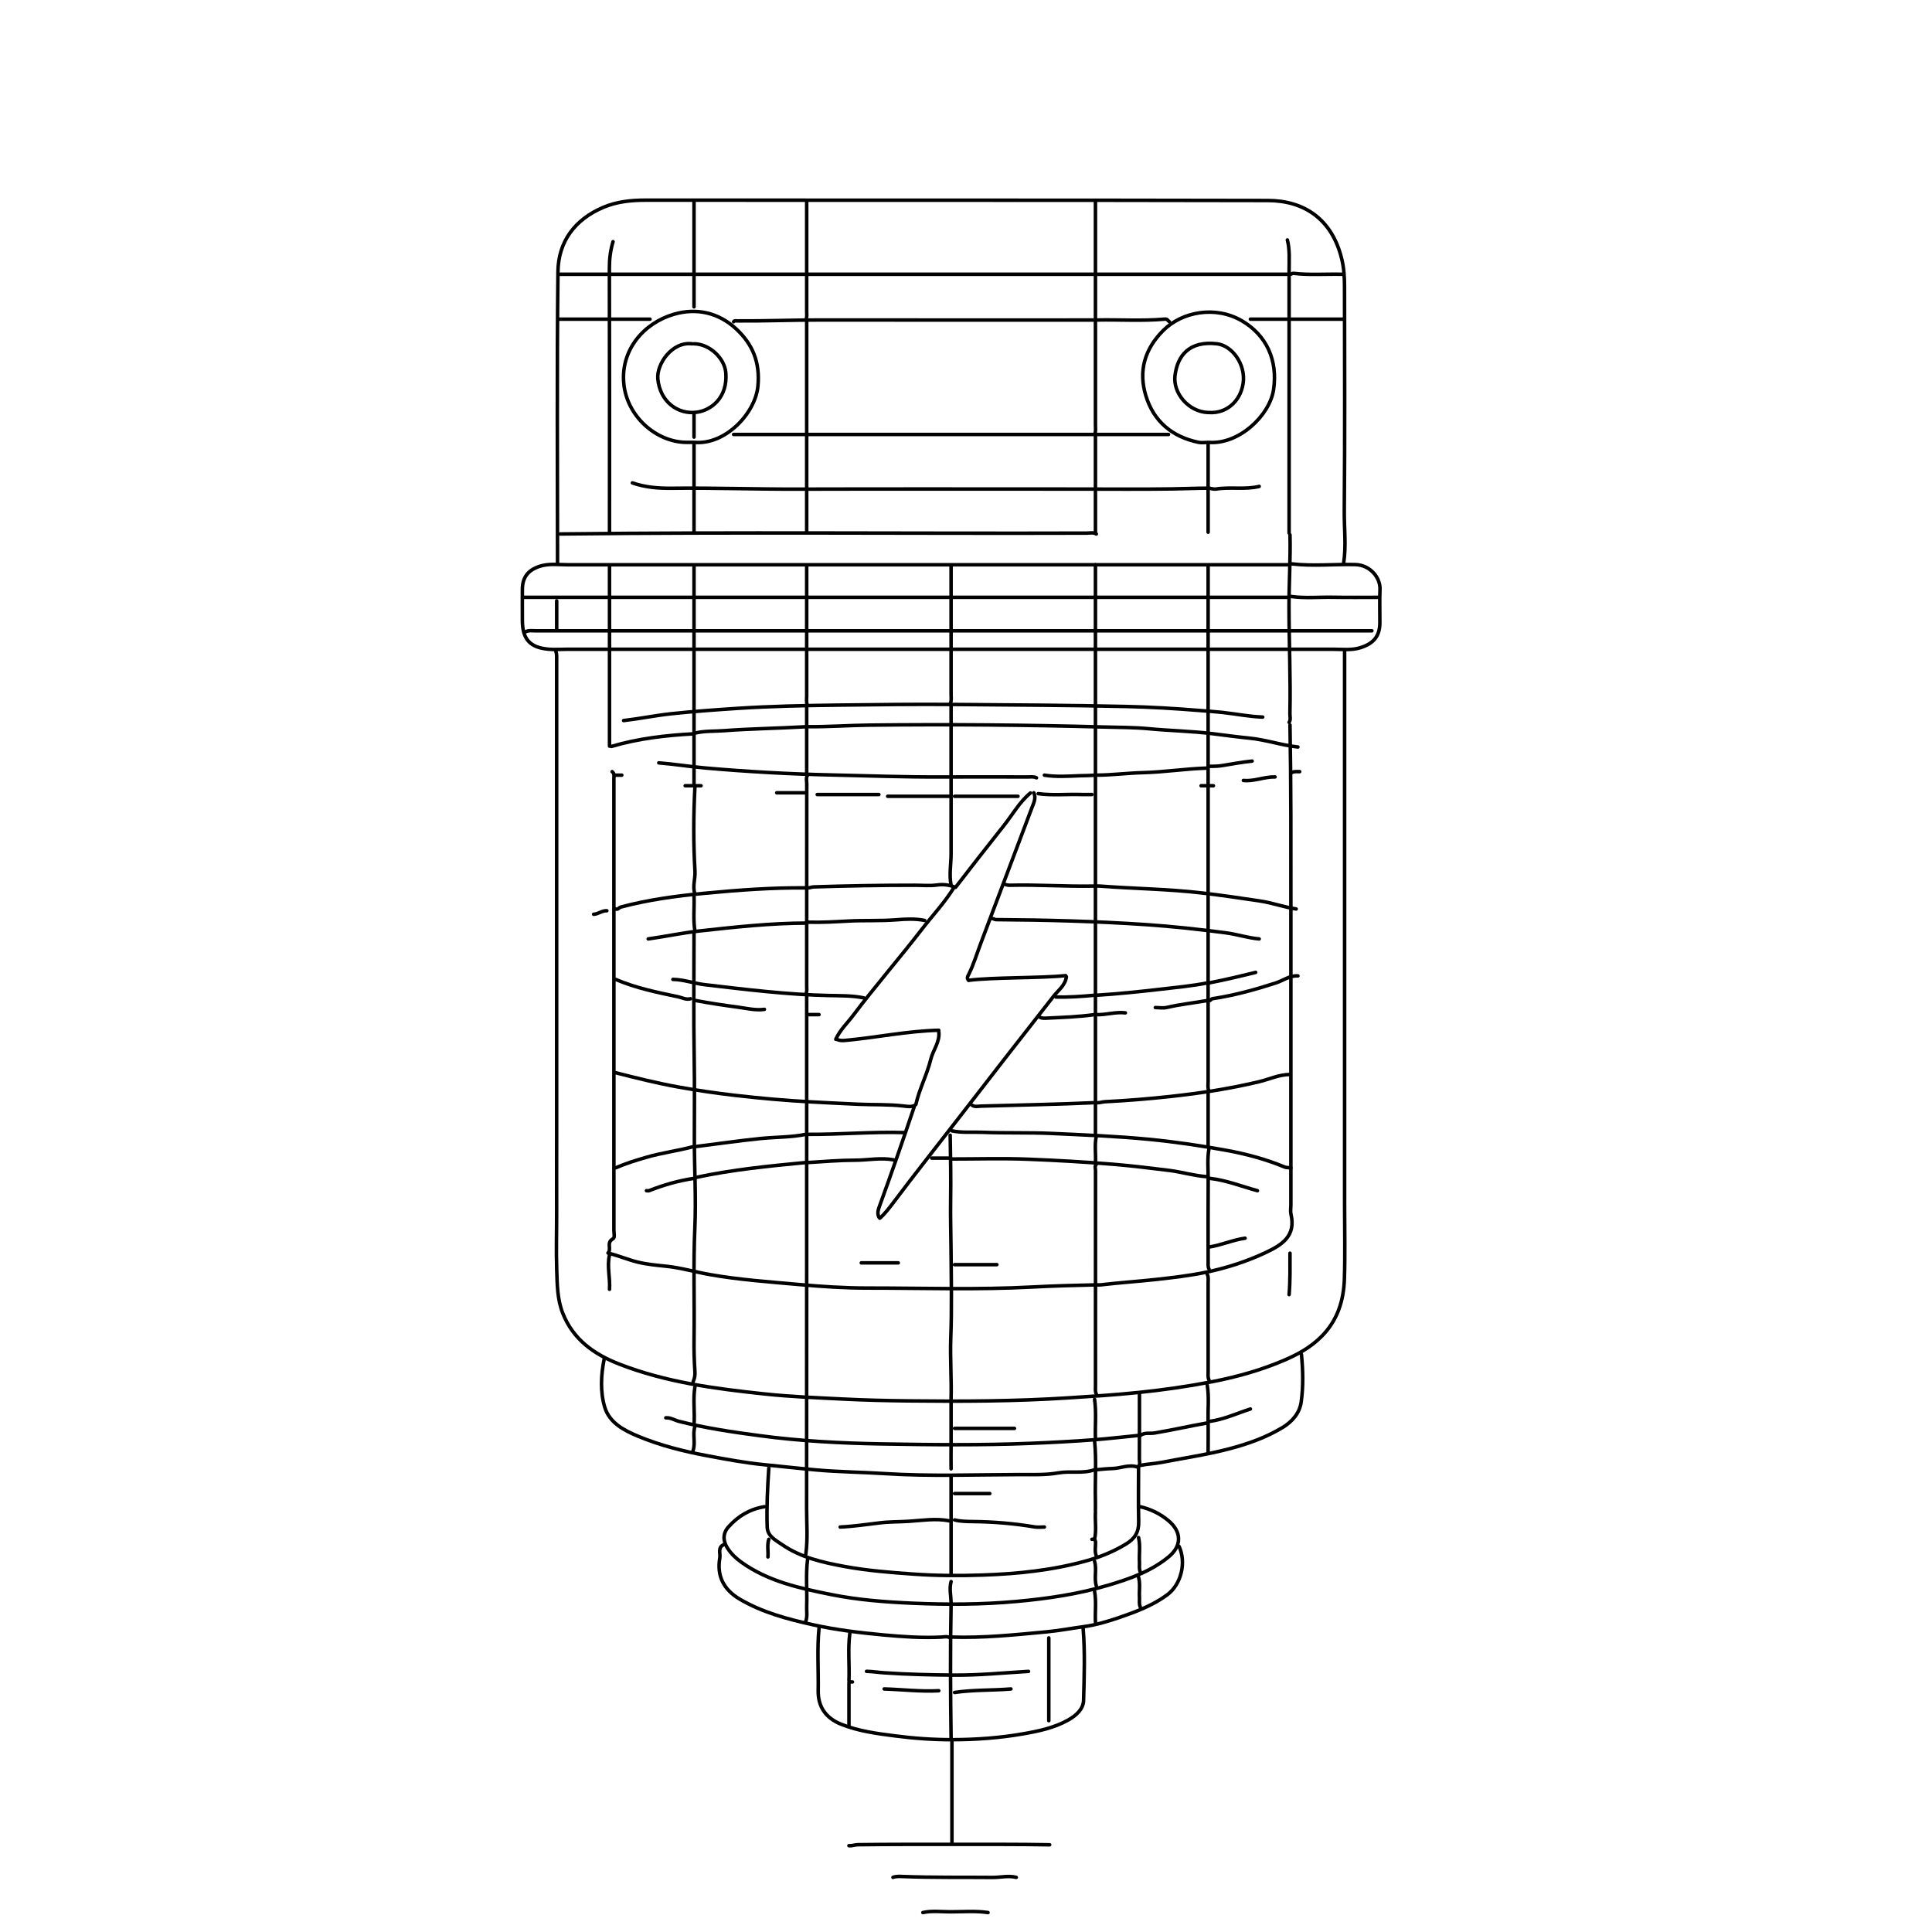 <?xml version="1.0" encoding="UTF-8"?>
<svg id="icons" xmlns="http://www.w3.org/2000/svg" viewBox="0 0 500 500">
  <defs>
    <style>
      .cls-1 {
        fill: none;
        stroke: #000;
        stroke-linecap: round;
        stroke-linejoin: round;
        stroke-width: .91px;
      }
    </style>
  </defs>
  <path class="cls-1" d="M179.84,114.49c7.86.64,15.64-7.48,16.31-14.57.58-6.12-1.35-10.84-5.63-14.8-4.61-4.26-10.31-5.49-16.12-3.79-7.82,2.28-13.77,9.24-12.97,17.88.78,8.55,8.39,15.18,16.13,15.27.68,0,1.37,0,2.05,0"/>
  <path class="cls-1" d="M144.29,145.82c0-25.18-.18-50.35.11-75.53.09-7.78,4.4-13.53,11.74-16.63,3.5-1.48,7.15-1.86,10.93-1.86,53.69.04,107.39-.03,161.08.09,9.33.02,16.62,4.79,19.11,15.21.55,2.3.7,4.69.7,7.06.02,19.37.11,38.73-.06,58.1-.04,4.48.53,8.97-.16,13.44"/>
  <path class="cls-1" d="M283.27,82.82c-23.69,0-47.39.02-71.08-.01-7.14,0-14.28.29-21.42.24-.31,0-.68-.15-.91.22"/>
  <path class="cls-1" d="M163.66,124.97c3.32,1.16,6.75,1.43,10.25,1.39,10.86-.13,21.72.26,32.58.23,24.3-.07,48.6-.02,72.91-.02,7.97,0,15.95.08,23.92-.04,3.04-.04,6.07-.18,9.11-.19"/>
  <path class="cls-1" d="M333.4,70.98h-188.65"/>
  <path class="cls-1" d="M189.86,112.44h112.55"/>
  <path class="cls-1" d="M347.98,168.49v143.31c0,6.38.16,12.76-.05,19.14-.18,5.69-1.8,10.88-6.07,15.08-2.86,2.82-6.2,4.61-9.82,6.14-5.89,2.49-12,4.19-18.25,5.41-6.33,1.23-12.71,2.14-19.13,2.8-6.07.63-12.14,1.01-18.23,1.4-13.74.89-27.49.93-41.24.78-5.69-.06-11.4-.19-17.08-.48-6.76-.34-13.54-.6-20.28-1.32-12.77-1.36-25.51-3.01-37.59-7.73-6.51-2.54-11.92-6.35-14.61-13.19-1.42-3.62-1.42-7.41-1.55-11.17-.18-5.16,0-10.33-.02-15.49-.02-6.15,0-12.3,0-18.45v-40.1c0-27.8,0-55.59,0-83.39,0-.92.1-1.84-.22-2.73"/>
  <path class="cls-1" d="M144.98,138.19c45.41-.52,90.83-.08,136.24-.22.83,0,1.71-.24,2.51.22"/>
  <path class="cls-1" d="M246.36,292.66c2.63.56,5.32.27,7.98.38,5.91.24,11.85.02,17.77.29,8.36.39,16.72.71,25.07,1.51,6.81.65,13.55,1.65,20.26,2.88,5.13.94,10.19,2.3,15.03,4.31.5.21.93.07,1.61.27v9.49c0,.84-.16,1.71.03,2.5,1.29,5.54-2.28,7.85-6.41,9.8-4.96,2.35-10.18,4.04-15.51,5.15-4.26.89-8.63,1.4-12.97,1.88-4.78.53-9.58.83-14.35,1.4-.37.04-.76,0-1.14,0"/>
  <path class="cls-1" d="M295.12,389.94c2.72.64,5.15,1.82,7.3,3.63,3.45,2.9,3.45,6.53,0,9.36-4.56,3.74-9.96,5.64-15.5,7.29-7.82,2.34-15.86,3.51-23.93,4.24-8.93.81-17.92.84-26.87.45-7.01-.31-14.05-.84-20.96-2.23-8.15-1.64-16.29-3.37-23.27-8.36-1.46-1.05-2.67-2.2-3.62-3.68-1.23-1.93-1.2-3.84.24-5.46,2.5-2.82,5.58-4.64,9.33-5.25"/>
  <path class="cls-1" d="M280.31,421.38c.51,6.22.29,12.46.12,18.68-.06,2.19-1.83,3.87-3.96,5.07-3.66,2.05-7.63,2.88-11.65,3.58-6.03,1.06-12.13,1.5-18.22,1.52-5.01.02-10.04-.34-15.05-.99-4.74-.61-9.42-1.23-13.89-3.02-3.89-1.56-5.98-4.47-5.91-8.67.09-5.39-.31-10.79.21-16.18"/>
  <path class="cls-1" d="M198.97,379.92c-.34,5.08-.59,10.17-.42,15.26.08,2.4,2.13,3.38,3.84,4.56,4.88,3.37,10.52,4.61,16.18,5.66,5.86,1.08,11.8,1.55,17.76,1.97,6.02.43,12.02.46,18,.25,9.14-.31,18.25-1.25,27.12-3.76,3.56-1.01,6.88-2.39,10.04-4.32,2.26-1.37,3.26-3.11,3.2-5.74-.11-4.78-.03-9.57-.03-14.35"/>
  <path class="cls-1" d="M156.37,351.67c-.85,4.18-1.06,8.5.13,12.49,1.21,4.04,4.94,6.01,8.74,7.58,5.67,2.35,11.57,3.83,17.56,4.96,4.98.94,9.96,1.87,15.02,2.37,4.48.44,8.95.95,13.44,1.35,5.92.53,11.86.57,17.77.95,11.63.74,23.25.28,34.86.25,3.31,0,6.75.14,10.01-.44,3.13-.55,6.32.27,9.36-.81"/>
  <path class="cls-1" d="M312.89,114.49c7.73.58,15.71-6.94,16.71-13.66,1.12-7.58-1.81-14.09-8.25-17.83-6.77-3.93-15.42-2.38-20.32,2.54-4.77,4.79-6.45,10.44-4.49,16.86,2.04,6.68,6.8,10.64,13.62,12.07.8.17,1.67.02,2.5.02"/>
  <path class="cls-1" d="M333.17,62.09c.65,2.55.45,5.16.45,7.75,0,22.71,0,45.41,0,68.12"/>
  <path class="cls-1" d="M158.65,62.55c-.67,2.23-.95,4.49-.94,6.84.05,22.78.03,45.57.03,68.35"/>
  <path class="cls-1" d="M336.81,350.53c.41,4.1.5,8.23-.06,12.29-.4,2.89-2.35,5.1-4.75,6.57-4.29,2.61-8.99,4.28-13.86,5.56-5.79,1.52-11.71,2.38-17.57,3.52-1.77.34-3.65.41-5.45.77"/>
  <path class="cls-1" d="M333.4,146.16h-46.02c-46.78,0-93.56,0-140.35,0-2.51,0-5.05-.4-7.52.45-2.93,1.01-4.3,2.86-4.32,5.93-.02,2.66,0,5.32,0,7.97,0,4.92,1.96,7.1,6.84,7.51,1.51.13,3.04.01,4.56.01,66.22,0,132.45,0,198.67,0,2.29,0,4.56.31,6.85-.42,3.37-1.07,4.97-2.96,5-6.41.02-2.89-.1-5.78.03-8.66.14-2.99-2.51-6.34-6.41-6.43-5.47-.13-10.94.46-16.41-.18"/>
  <path class="cls-1" d="M326.79,185.58c-3.52-.12-6.98-.83-10.47-1.21-1.97-.22-3.98-.34-5.94-.5-6.28-.51-12.59-.89-18.9-1.03-14.81-.34-29.62-.39-44.43-.52-10.03-.09-20.05.04-30.07.16-8.73.11-17.48.28-26.2.85-5.7.38-11.41.78-17.08,1.39-4.11.44-8.19,1.29-12.31,1.76"/>
  <path class="cls-1" d="M312.21,304.51c-3.24-.23-6.36-1.2-9.57-1.6-4.85-.6-9.71-1.2-14.58-1.6-7.28-.6-14.58-1.01-21.87-1.3-6.67-.27-13.36-.06-20.05-.06"/>
  <path class="cls-1" d="M333.62,154.59h-198.21"/>
  <path class="cls-1" d="M294.66,371.49c-3.87.37-7.74.84-11.62,1.13-5.39.41-10.78.69-16.18.91-12.98.53-25.98.38-38.96.15-10.42-.19-20.85-.73-31.22-2.12-7.05-.94-14.06-1.96-20.95-3.71-1.14-.29-2.17-1.02-3.42-.92"/>
  <path class="cls-1" d="M283.27,332.53c-5.32.12-10.65.26-15.94.54-14.28.77-28.56.27-42.84.28-5.91,0-11.87-.39-17.76-.92-7.68-.69-15.4-1.22-23.03-2.57-3.82-.67-7.59-1.79-11.4-2.17-2.46-.25-4.87-.47-7.28-1.06-2.49-.61-4.83-1.63-7.67-2.34,1.01-1.1-.52-2.67,1.26-3.67.59-.33.26-1.45.26-2.22,0-19.06,0-38.12,0-57.19s0-39.79,0-59.69c0-.65.2-1.34-.46-1.82"/>
  <path class="cls-1" d="M355.04,163.25c-72.15,0-144.29,0-216.44,0-.84,0-1.7-.16-2.51.22"/>
  <path class="cls-1" d="M335.9,193.32c-4.23-.44-8.29-1.87-12.53-2.29-3.2-.31-6.38-.76-9.57-1.15-5.45-.67-10.95-.76-16.41-1.28-3.85-.37-7.75-.34-11.62-.45-20.27-.55-40.55-.72-60.83-.49-5.31.06-10.63.46-15.95.41"/>
  <path class="cls-1" d="M268.24,201.3c-.73-.37-1.52-.22-2.28-.22-7.37,0-14.73-.04-22.1,0-9.57.05-19.14-.31-28.71-.52-10.87-.24-21.74-.85-32.58-1.8-4.03-.35-8.04-1.01-12.08-1.33"/>
  <path class="cls-1" d="M187.35,399.74c-1.7.7-.86,2.32-1.06,3.43-.83,4.7,1.01,8.25,5.16,10.69,5.87,3.45,12.34,5.16,18.91,6.62,6.02,1.34,12.13,2.07,18.24,2.64,4.98.46,10,.81,15.03.56.75-.04,1.56-.28,2.28.21"/>
  <path class="cls-1" d="M333.85,187.63c.29,15.72.22,31.44.23,47.16"/>
  <path class="cls-1" d="M275.98,252.79c-.26,2.18-2.05,3.44-3.25,4.96-7.93,10.08-15.8,20.2-23.64,30.34-5.99,7.75-12.09,15.42-17.98,23.26-2.45,3.27-3.43,3.92-3.43,3.92"/>
  <path class="cls-1" d="M305.14,400.2c1.92,4.11.6,9.87-3.14,12.59-3.79,2.76-8.04,4.34-12.36,5.83-2.97,1.02-6.1,1.94-9.13,2.35-3.17.42-6.34,1.04-9.54,1.34-8.26.77-16.52,1.65-24.83,1.36"/>
  <path class="cls-1" d="M245.91,293.8c.1,5.62.2,11.23.11,16.86-.07,4.16.07,8.35.1,12.53.06,7.67.23,15.35-.06,23.01-.2,5.41.24,10.79.07,16.18"/>
  <path class="cls-1" d="M283.27,285.37c-9.79.46-19.59.6-29.39.89-.75.02-1.56.27-2.28-.21"/>
  <path class="cls-1" d="M266.68,205.22c-2.82,2.3-4.6,5.57-6.85,8.4-4.2,5.3-8.37,10.62-12.54,16.03-1.57-.64-3.11-.85-4.81-.61-1.86.26-3.79.06-5.69.06-8.74-.01-17.47.15-26.2.43-.56.02-1.05.29-1.59.25"/>
  <path class="cls-1" d="M208.77,257.8c0,44.2.01,88.4-.02,132.6,0,3.95.34,7.91-.21,11.85"/>
  <path class="cls-1" d="M283.73,301.32c-.49.47-.21,1.07-.21,1.59-.02,18.61-.02,37.21-.01,55.82,0,.69-.12,1.4.22,2.05"/>
  <path class="cls-1" d="M239.3,238.21c-2.42-.5-4.88-.36-7.29-.17-4.1.33-8.21.11-12.31.32-3.48.18-6.98.41-10.48.3"/>
  <path class="cls-1" d="M283.5,52.07c0,19.29,0,38.58,0,57.87,0,.84.16,1.7-.22,2.51"/>
  <path class="cls-1" d="M333.85,278.08c-2.8,0-5.32,1.22-7.97,1.86-7.59,1.81-15.28,2.99-23.02,3.83-5.61.61-11.23,1.07-16.86,1.35-.77.04-1.5.35-2.28.25"/>
  <path class="cls-1" d="M208.77,83.28v54.45"/>
  <path class="cls-1" d="M208.77,238.89c-9.31.02-18.56,1.03-27.8,2.05-4.44.49-8.8,1.44-13.21,2.05"/>
  <path class="cls-1" d="M325.88,242.99c-2.94-.25-5.75-1.2-8.66-1.58-6.81-.89-13.64-1.64-20.5-2.11-12.98-.88-25.96-1.22-38.96-1.3-.36,0-.58-.27-.91-.25"/>
  <path class="cls-1" d="M312.44,254.38c-3.99.79-8.03,1.16-12.07,1.63-5.54.64-11.07,1.21-16.64,1.56"/>
  <path class="cls-1" d="M208.54,293.57c-3.83.78-7.75.68-11.63,1.07-5.72.57-11.39,1.42-17.08,2.12"/>
  <path class="cls-1" d="M335.45,235.24c-3.16-.47-6.18-1.59-9.34-2.06-5-.75-10-1.49-15.03-2.08-8.79-1.03-17.63-1.11-26.43-1.78-.6-.05-1.21-.02-1.82,0-7.14.13-14.28-.4-21.42-.22-.48.01-.93-.07-1.37-.24"/>
  <path class="cls-1" d="M208.54,188.08c-7.06.42-14.14.49-21.18,1.02-2.42.18-4.9.03-7.3.58"/>
  <path class="cls-1" d="M208.54,229.78c-8.76-.08-17.49.57-26.2,1.4-7.29.69-14.55,1.67-21.66,3.56-.49.13-.76.75-1.35.51"/>
  <path class="cls-1" d="M312.21,198.79c-5.48.17-10.91,1.03-16.4,1.17-4.03.1-8.04.64-12.08.65"/>
  <path class="cls-1" d="M208.54,300.86c-9.55.91-19.09,1.85-28.48,3.87"/>
  <path class="cls-1" d="M223.58,258.26c-3.01-.63-6.09-.55-9.11-.62-10.78-.23-21.44-1.56-32.12-2.81-2.75-.32-5.4-1.33-8.2-1.36"/>
  <path class="cls-1" d="M283.5,146.16v147.41"/>
  <path class="cls-1" d="M245.68,393.59c-3.49-.69-7.01-.1-10.47.12-2.5.16-5.02.1-7.54.41-3.39.4-6.8.92-10.23,1.07"/>
  <path class="cls-1" d="M312.44,329.8c.37.73.22,1.52.22,2.28,0,7.59,0,15.19.01,22.78,0,.76-.14,1.55.22,2.28"/>
  <path class="cls-1" d="M312.66,146.39c0,44.5,0,89.01,0,133.51,0,.84-.16,1.7.22,2.51"/>
  <path class="cls-1" d="M271.65,477.43c-8.35-.15-16.71-.1-25.06-.11-8.2,0-16.4-.02-24.61.09-.78.01-1.5.35-2.28.25"/>
  <path class="cls-1" d="M246.36,450.55v26.54"/>
  <path class="cls-1" d="M179.84,203.8c-.37,7.21-.41,14.43.02,21.64.12,1.98-.69,3.95-.02,5.92"/>
  <path class="cls-1" d="M242.94,266.63c-8.12.19-16.08,1.88-24.14,2.62-.85.08-1.55.07-2.28-.28"/>
  <path class="cls-1" d="M263,485.86c-2.05-.52-4.1.04-6.15.02-7.75-.07-15.49.06-23.24-.24-.84-.03-1.69-.09-2.51.22"/>
  <path class="cls-1" d="M179.15,88.98c-5.22-.68-9.27,5.25-8.9,9.11.55,5.78,5.08,9.24,10.03,8.6,3.8-.49,8.07-3.81,7.56-10.2-.3-3.78-4.18-7.47-8.23-7.52"/>
  <path class="cls-1" d="M312.93,106.76c4.53.29,8.1-2.96,8.79-7.54.73-4.82-2.78-9.79-6.78-10.25-7.13-.82-10.21,3.02-10.85,8.22-.56,4.54,3.46,9.37,8.57,9.57"/>
  <path class="cls-1" d="M275.77,252.49c-6.36.67-18.72.41-25.08,1.21"/>
  <path class="cls-1" d="M234.06,293.11c-8.36-.25-16.7.52-25.06.46"/>
  <path class="cls-1" d="M334.08,253.24v48.98"/>
  <path class="cls-1" d="M267.55,205.17c.65,1.39-.04,2.67-.49,3.86-4.43,11.69-8.82,23.39-13.23,35.08-1.01,2.67-1.83,5.43-3.1,8.01-.19.38-.68,1.04-.04,1.57"/>
  <path class="cls-1" d="M209,200.61c-.48.72-.21,1.52-.21,2.28-.02,17.39-.01,34.78-.02,52.17,0,.76.14,1.55-.22,2.28"/>
  <path class="cls-1" d="M247.05,393.36c1.57.39,3.2.4,4.78.42,5.36.06,10.67.5,15.95,1.39.81.14,1.67.02,2.5.02"/>
  <path class="cls-1" d="M231.33,300.18c-3.34-.65-6.68.08-10.02.08-4.1,0-8.2.36-12.3.61"/>
  <path class="cls-1" d="M179.61,189.91c-7.24.38-14.42,1.21-21.39,3.27"/>
  <path class="cls-1" d="M266.18,432.55c-6.45.38-12.88,1.03-19.37.97-6.01-.05-12.01-.19-17.99-.6-1.51-.1-3.03-.35-4.56-.38"/>
  <path class="cls-1" d="M179.61,241.4c0,10.86-.14,21.72.05,32.58.12,6.99.04,13.98.04,20.96,0,7.6.47,15.19.13,22.78-.43,9.57-.07,19.14-.21,28.71-.04,2.81.03,5.62.22,8.43.07.95-.05,1.86-.46,2.73"/>
  <path class="cls-1" d="M246.82,229.78c-2.36,3.85-5.48,7.13-8.22,10.69-5.81,7.53-12.07,14.7-17.8,22.31-1.54,2.04-3.44,3.81-4.5,6.19"/>
  <path class="cls-1" d="M335.9,252.56c-2.14-.15-3.8,1.21-5.7,1.82-5.37,1.74-10.81,3.24-16.41,4.08-.41.06-.47.59-.91.48"/>
  <path class="cls-1" d="M246.14,182.62c0,12.76,0,25.52,0,38.28,0,2.73-.54,5.47,0,8.2"/>
  <path class="cls-1" d="M179.38,296.76c-3.99,1.08-8.1,1.58-12.07,2.74-2.7.78-5.39,1.6-7.97,2.73"/>
  <path class="cls-1" d="M159.33,277.62c5.43,1.39,10.85,2.74,16.39,3.73,4.85.87,9.72,1.58,14.6,2.14,6.51.75,13.04,1.33,19.59,1.68,4.1.22,8.2.43,12.31.61,3.87.17,7.75,0,11.62.45.95.11,2,.33,2.96-.19"/>
  <path class="cls-1" d="M159.33,253.47c5.19,2.22,10.7,3.36,16.19,4.5,1.03.22,2.05.84,3.18.51"/>
  <path class="cls-1" d="M157.74,146.39v46.71"/>
  <path class="cls-1" d="M302.64,83.28c-.36-.27-.53-.75-1.14-.7-5.92.54-11.85.1-17.77.24"/>
  <path class="cls-1" d="M242.95,266.91c.37,2.73-1.48,4.82-2.08,7.28-.97,3.97-2.95,7.62-3.84,11.63"/>
  <path class="cls-1" d="M179.61,52.07v27.34"/>
  <path class="cls-1" d="M333.85,138.42c.15,6.15-.26,12.3-.26,18.45,0,9.27.44,18.53.24,27.8-.02.76.27,1.56-.21,2.28"/>
  <path class="cls-1" d="M208.77,52.07c0,9.49,0,18.99,0,28.48,0,.76.14,1.55-.22,2.28"/>
  <path class="cls-1" d="M180.06,258.94c3.63.69,7.3,1.23,10.95,1.72,2.23.3,4.51.88,6.82.56"/>
  <path class="cls-1" d="M312.89,297.22c-.49,2.72-.19,5.47-.21,8.2-.05,7.06-.02,14.13-.01,21.19,0,.61-.09,1.25.23,1.82"/>
  <path class="cls-1" d="M312.21,368.3c-4.49.79-8.93,1.82-13.43,2.56-1.21.2-2.55-.21-3.65.63"/>
  <path class="cls-1" d="M255.7,494.97c-3.26-.49-6.53-.19-9.8-.2-2.35,0-4.72-.33-7.06.2"/>
  <path class="cls-1" d="M263.45,206.08h-16.4"/>
  <path class="cls-1" d="M245.68,206.08h-15.95"/>
  <path class="cls-1" d="M227.45,205.63h-15.95"/>
  <path class="cls-1" d="M179.61,146.39v37.59"/>
  <path class="cls-1" d="M262.54,369.67h-15.49"/>
  <path class="cls-1" d="M261.63,437.1c-4.85.4-9.75.19-14.58.91"/>
  <path class="cls-1" d="M236.57,286.51c-2.87,8.54-5.82,17.05-8.91,25.51-.37,1.01-.69,1.94-.2,2.97"/>
  <path class="cls-1" d="M208.77,146.39c0,11.24,0,22.48,0,33.72,0,.84-.16,1.7.22,2.51"/>
  <path class="cls-1" d="M242.95,437.56c-4.72.26-9.42-.32-14.13-.46"/>
  <path class="cls-1" d="M283.27,262.58c-4.08.58-8.19.71-12.3.91-.61.03-1.25.1-1.82-.22"/>
  <path class="cls-1" d="M334.08,154.36c3.64.52,7.29.14,10.94.21,3.95.07,7.9.02,11.85.02"/>
  <path class="cls-1" d="M246.14,146.39c0,11.09,0,22.18,0,33.26,0,.84.16,1.7-.22,2.51"/>
  <path class="cls-1" d="M268.69,205.4c3.71.5,7.44.1,11.16.22.91.03,1.82,0,2.73,0"/>
  <path class="cls-1" d="M312.66,282.86v13.9"/>
  <path class="cls-1" d="M347.75,82.6h-24.15"/>
  <path class="cls-1" d="M347.29,70.98c-4.18-.1-8.36.25-12.53-.24-.37-.04-.58.27-.91.24"/>
  <path class="cls-1" d="M312.44,258.94c-3.49.61-7.02.99-10.49,1.79-.94.22-1.97.03-2.95.03"/>
  <path class="cls-1" d="M283.5,112.9v25.06"/>
  <path class="cls-1" d="M168.22,82.6h-23.69"/>
  <path class="cls-1" d="M270.29,200.61c3.03.49,6.08.27,9.11.15,1.28-.05,2.59-.02,3.88-.15"/>
  <path class="cls-1" d="M325.88,125.88c-3.68.9-7.46.09-11.16.68-.63.1-1.22-.14-1.82-.23"/>
  <path class="cls-1" d="M179.61,304.96c-4,.59-7.86,1.7-11.62,3.18-.2.08-.45.01-.68.01"/>
  <path class="cls-1" d="M313.12,304.96c4.25.48,8.21,2.08,12.3,3.19"/>
  <path class="cls-1" d="M324.97,251.65c-4.01.99-8.02,1.95-12.08,2.73"/>
  <path class="cls-1" d="M208.77,183.07v17.09"/>
  <path class="cls-1" d="M334.08,235.47v17.09"/>
  <path class="cls-1" d="M179.61,114.72v23.01"/>
  <path class="cls-1" d="M312.66,114.72v23.01"/>
  <path class="cls-1" d="M219.71,435.51v11.16"/>
  <path class="cls-1" d="M257.98,327.29h-10.94"/>
  <path class="cls-1" d="M324.05,196.97c-2.6.27-5.17.73-7.74,1.16-1.07.18-2.13.19-3.19.2"/>
  <path class="cls-1" d="M246.14,415.23c-.23,11.62-.16,23.24,0,34.86"/>
  <path class="cls-1" d="M333.85,324.33c0,3.57.07,7.14-.23,10.71"/>
  <path class="cls-1" d="M294.89,360.55c0,5.7.01,11.39-.02,17.09,0,.6.27,1.27-.21,1.82"/>
  <path class="cls-1" d="M294.44,379.69c-2.23-.8-4.4.32-6.6.37-1.31.03-2.74.18-4.1.31"/>
  <path class="cls-1" d="M323.6,364.65c-3.48,1.11-6.81,2.69-10.48,3.19"/>
  <path class="cls-1" d="M283.27,372.86c.53,5.08.09,10.18.22,15.26.02.91,0,1.82,0,2.73"/>
  <path class="cls-1" d="M283.27,362.15c.5,3.41.1,6.84.23,10.25"/>
  <path class="cls-1" d="M283.27,257.57c-3.33.3-6.67.55-10.02.46"/>
  <path class="cls-1" d="M271.43,423.89v21.42"/>
  <path class="cls-1" d="M232.47,326.83h-9.57"/>
  <path class="cls-1" d="M322.23,320.45c-3.19.43-6.16,1.81-9.34,2.28"/>
  <path class="cls-1" d="M312.44,358.5c.49,3.03.15,6.08.21,9.11.06,2.81.01,5.62.01,8.43"/>
  <path class="cls-1" d="M179.61,231.83c.13,3.04-.26,6.09.23,9.11"/>
  <path class="cls-1" d="M256.16,386.53h-9.11"/>
  <path class="cls-1" d="M157.74,324.78c-.7,2.96.21,5.92,0,8.89"/>
  <path class="cls-1" d="M219.93,422.75c-.53,4.02-.06,8.05-.22,12.08-.03.72.57.37.9.46"/>
  <path class="cls-1" d="M294.66,397.92c.49,2.11.11,4.25.23,6.38.05.84-.16,1.7.23,2.51"/>
  <path class="cls-1" d="M246.14,381.97v25.52"/>
  <path class="cls-1" d="M329.98,201.07c-2.78-.07-5.4,1.2-8.2.91"/>
  <path class="cls-1" d="M209,403.61c-.51,4.02-.08,8.05-.23,12.07-.05,1.29.22,2.6-.22,3.87"/>
  <path class="cls-1" d="M283.27,411.82c.49,2.65.1,5.32.23,7.97"/>
  <path class="cls-1" d="M294.66,408.17c.47,1.73.12,3.49.23,5.24.05.84-.16,1.7.23,2.51"/>
  <path class="cls-1" d="M291.25,262.13c-2.53-.32-5,.56-7.52.46"/>
  <path class="cls-1" d="M208.54,205.17h-7.52"/>
  <path class="cls-1" d="M144.07,155.5v7.52"/>
  <path class="cls-1" d="M283.5,391.31c-.14,2.35.3,4.72-.23,7.06"/>
  <path class="cls-1" d="M283.73,294.03c-.51,2.26-.09,4.56-.23,6.83"/>
  <path class="cls-1" d="M283.27,404.07c.63,2.09-.18,4.29.46,6.38"/>
  <path class="cls-1" d="M179.61,184.44v18.91"/>
  <path class="cls-1" d="M246.14,373.99c-.05,2.05,0,4.1,0,6.15"/>
  <path class="cls-1" d="M179.84,369.21c-.65,2.01.2,4.14-.46,6.15"/>
  <path class="cls-1" d="M179.61,106.97v6.15"/>
  <path class="cls-1" d="M246.14,409.31c-.5,1.82-.03,3.65,0,5.47"/>
  <path class="cls-1" d="M179.84,358.96c-.53,3.25.02,6.54-.23,9.8"/>
  <path class="cls-1" d="M198.97,398.37c-.49,1.5-.11,3.04-.23,4.56"/>
  <path class="cls-1" d="M245.68,299.72c-1.52-.02-3.04.03-4.56,0"/>
  <path class="cls-1" d="M282.59,398.37c.68-.07.94.16.94.91-.01,1.14-.25,2.3.2,3.42"/>
  <path class="cls-1" d="M246.14,362.83v10.71"/>
  <path class="cls-1" d="M157.05,235.7c-1.24-.07-2.21.87-3.42.91"/>
  <path class="cls-1" d="M209.23,262.58h2.73"/>
  <path class="cls-1" d="M181.43,203.35c-1.37,0-2.73,0-4.1,0"/>
  <path class="cls-1" d="M336.36,199.7c-.69.02-1.4-.11-2.05.23"/>
  <path class="cls-1" d="M314.03,203.35h-3.19"/>
  <path class="cls-1" d="M159.33,200.61h1.59"/>
</svg>